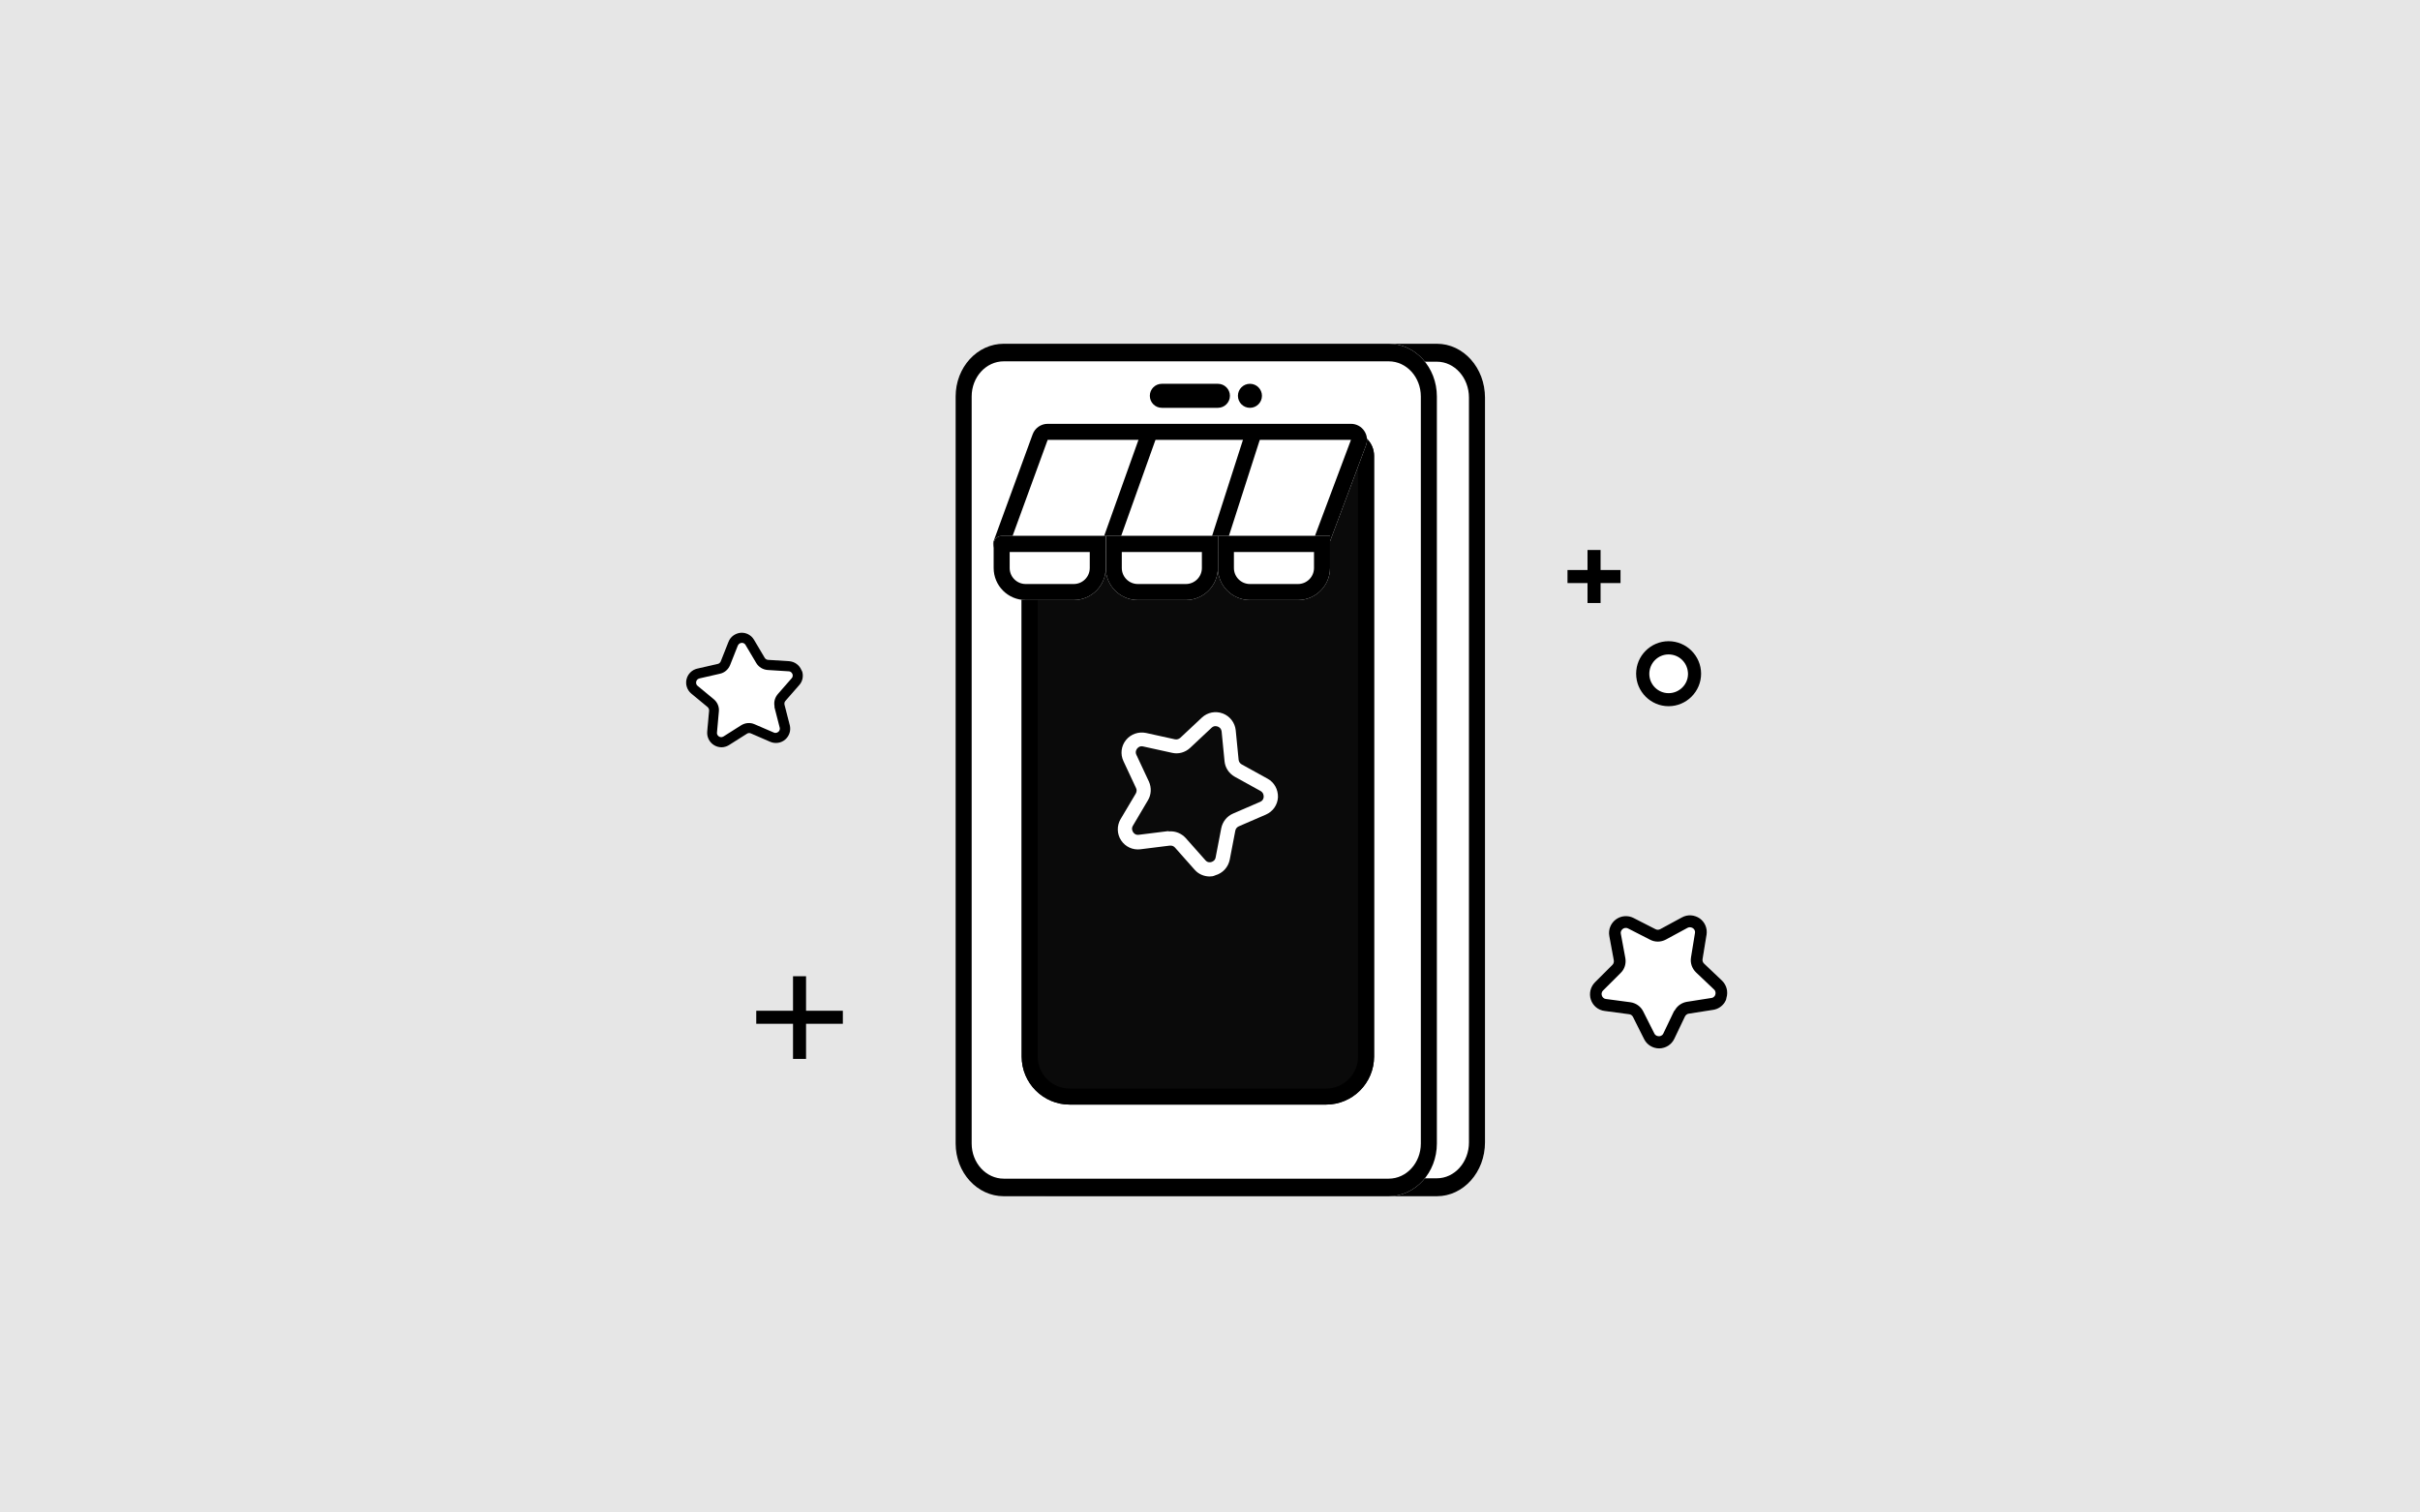 <svg width="352" height="220" viewBox="0 0 352 220" fill="none" xmlns="http://www.w3.org/2000/svg">
<rect width="352" height="220" fill="#E6E6E6"/>
<path d="M146 57.832C146 53.506 149.134 50 153 50H209C212.866 50 216 53.506 216 57.832V166.168C216 170.494 212.866 174 209 174H153C149.134 174 146 170.494 146 166.168V57.832Z" fill="white"/>
<path fill-rule="evenodd" clip-rule="evenodd" d="M209 52.611H153C150.423 52.611 148.333 54.948 148.333 57.832V166.168C148.333 169.052 150.423 171.389 153 171.389H209C211.577 171.389 213.667 169.052 213.667 166.168V57.832C213.667 54.948 211.577 52.611 209 52.611ZM153 50C149.134 50 146 53.506 146 57.832V166.168C146 170.494 149.134 174 153 174H209C212.866 174 216 170.494 216 166.168V57.832C216 53.506 212.866 50 209 50H153Z" fill="black"/>
<path d="M139 57.67C139 53.434 142.134 50 146 50H202C205.866 50 209 53.434 209 57.67V166.33C209 170.566 205.866 174 202 174H146C142.134 174 139 170.566 139 166.33V57.67Z" fill="white"/>
<path fill-rule="evenodd" clip-rule="evenodd" d="M202 52.557H146C143.423 52.557 141.333 54.846 141.333 57.67V166.33C141.333 169.154 143.423 171.443 146 171.443H202C204.577 171.443 206.667 169.154 206.667 166.33V57.67C206.667 54.846 204.577 52.557 202 52.557ZM146 50C142.134 50 139 53.434 139 57.67V166.33C139 170.566 142.134 174 146 174H202C205.866 174 209 170.566 209 166.33V57.67C209 53.434 205.866 50 202 50H146Z" fill="black"/>
<path d="M148.607 69.804C148.607 65.944 151.737 62.815 155.597 62.815H196.37C198.3 62.815 199.865 64.379 199.865 66.309V153.68C199.865 157.541 196.736 160.67 192.875 160.67H155.597C151.737 160.67 148.607 157.541 148.607 153.68V69.804Z" fill="#0A0A0A"/>
<path fill-rule="evenodd" clip-rule="evenodd" d="M196.37 65.144H155.597C153.024 65.144 150.937 67.231 150.937 69.804V153.68C150.937 156.254 153.024 158.34 155.597 158.34H192.875C195.449 158.34 197.535 156.254 197.535 153.68V66.309C197.535 65.666 197.014 65.144 196.37 65.144ZM155.597 62.815C151.737 62.815 148.607 65.944 148.607 69.804V153.68C148.607 157.541 151.737 160.67 155.597 160.67H192.875C196.736 160.67 199.865 157.541 199.865 153.68V66.309C199.865 64.379 198.3 62.815 196.37 62.815H155.597Z" fill="black"/>
<path d="M150.201 63.18C150.536 62.261 151.411 61.649 152.389 61.649H196.505C198.131 61.649 199.257 63.274 198.686 64.797L193.444 78.777C193.103 79.686 192.234 80.289 191.262 80.289H145.615C144.806 80.289 144.243 79.484 144.521 78.724L150.201 63.18Z" fill="white"/>
<path fill-rule="evenodd" clip-rule="evenodd" d="M196.505 63.979H152.389L147.281 77.959L191.262 77.959L196.505 63.979ZM152.389 61.649C151.411 61.649 150.536 62.261 150.201 63.18L144.521 78.724C144.243 79.484 144.806 80.289 145.615 80.289H191.262C192.234 80.289 193.103 79.686 193.444 78.777L198.686 64.797C199.257 63.274 198.131 61.649 196.505 61.649H152.389Z" fill="black"/>
<path fill-rule="evenodd" clip-rule="evenodd" d="M160.326 78.732L166.151 62.422L168.345 63.206L162.52 79.515L160.326 78.732Z" fill="black"/>
<path fill-rule="evenodd" clip-rule="evenodd" d="M176.041 78.767L181.283 62.458L183.501 63.171L178.259 79.48L176.041 78.767Z" fill="black"/>
<path d="M177.148 77.959H193.458V82.619C193.458 85.192 191.371 87.279 188.798 87.279H181.808C179.235 87.279 177.148 85.192 177.148 82.619V77.959Z" fill="white"/>
<path fill-rule="evenodd" clip-rule="evenodd" d="M191.128 80.289H179.478V82.619C179.478 83.906 180.521 84.949 181.808 84.949H188.798C190.085 84.949 191.128 83.906 191.128 82.619V80.289ZM177.148 77.959V82.619C177.148 85.192 179.235 87.279 181.808 87.279H188.798C191.371 87.279 193.458 85.192 193.458 82.619V77.959H177.148Z" fill="black"/>
<path d="M160.84 77.959H177.149V82.619C177.149 85.192 175.063 87.279 172.489 87.279H165.5C162.926 87.279 160.84 85.192 160.84 82.619V77.959Z" fill="white"/>
<path fill-rule="evenodd" clip-rule="evenodd" d="M174.819 80.289H163.17V82.619C163.17 83.906 164.213 84.949 165.5 84.949H172.489C173.776 84.949 174.819 83.906 174.819 82.619V80.289ZM160.84 77.959V82.619C160.84 85.192 162.926 87.279 165.5 87.279H172.489C175.063 87.279 177.149 85.192 177.149 82.619V77.959H160.84Z" fill="black"/>
<path d="M144.531 79.124C144.531 78.481 145.053 77.959 145.696 77.959H160.841V82.619C160.841 85.192 158.754 87.279 156.181 87.279H149.191C146.618 87.279 144.531 85.192 144.531 82.619V79.124Z" fill="white"/>
<path fill-rule="evenodd" clip-rule="evenodd" d="M146.861 80.289V82.619C146.861 83.906 147.904 84.949 149.191 84.949H156.181C157.468 84.949 158.511 83.906 158.511 82.619V80.289H146.861ZM145.696 77.959C145.053 77.959 144.531 78.481 144.531 79.124V82.619C144.531 85.192 146.618 87.279 149.191 87.279H156.181C158.754 87.279 160.841 85.192 160.841 82.619V77.959H145.696Z" fill="black"/>
<path d="M175.953 127.488C175.139 127.488 174.325 127.152 173.764 126.506L170.902 123.279C170.705 123.055 170.425 122.971 170.144 122.999L165.879 123.532C164.757 123.672 163.69 123.167 163.073 122.241C162.456 121.315 162.428 120.109 162.989 119.155L165.206 115.423C165.346 115.17 165.374 114.861 165.234 114.609L163.41 110.709C162.933 109.698 163.073 108.52 163.774 107.65C164.476 106.78 165.598 106.387 166.693 106.612L170.902 107.538C171.182 107.594 171.463 107.51 171.687 107.313L174.83 104.367C175.644 103.609 176.822 103.385 177.861 103.778C178.899 104.171 179.628 105.125 179.741 106.219L180.162 110.512C180.19 110.793 180.358 111.045 180.611 111.186L184.371 113.262C185.353 113.795 185.914 114.833 185.886 115.956C185.83 117.078 185.156 118.032 184.146 118.481L180.19 120.193C179.937 120.305 179.741 120.53 179.685 120.81L178.871 125.047C178.646 126.142 177.861 127.011 176.766 127.32C176.486 127.46 176.205 127.488 175.953 127.488ZM170.284 120.922C171.126 120.922 171.912 121.287 172.473 121.904L175.335 125.131C175.644 125.496 176.065 125.44 176.205 125.384C176.373 125.328 176.738 125.187 176.822 124.71L177.636 120.473C177.833 119.519 178.45 118.734 179.348 118.341L183.304 116.629C183.753 116.433 183.809 116.04 183.809 115.872C183.809 115.703 183.781 115.31 183.36 115.058L179.6 112.981C178.759 112.504 178.197 111.663 178.113 110.709L177.692 106.415C177.636 105.938 177.299 105.742 177.131 105.686C176.963 105.63 176.598 105.517 176.233 105.854L173.09 108.8C172.389 109.446 171.407 109.726 170.481 109.502L166.272 108.576C165.795 108.464 165.514 108.744 165.402 108.885C165.29 109.025 165.093 109.362 165.29 109.783L167.114 113.683C167.506 114.553 167.478 115.563 166.973 116.405L164.785 120.109C164.532 120.53 164.728 120.894 164.813 121.035C164.897 121.175 165.149 121.484 165.626 121.427L169.892 120.894C170.032 120.95 170.172 120.922 170.284 120.922Z" fill="white"/>
<path d="M250.873 145.791C250.506 146.364 249.901 146.785 249.193 146.889L245.627 147.448C245.38 147.485 245.194 147.645 245.087 147.855L243.537 151.101C243.129 151.955 242.292 152.478 241.361 152.495C240.43 152.512 239.567 151.987 239.148 151.161L237.52 147.914C237.405 147.701 237.201 147.542 236.959 147.527L233.388 147.051C232.461 146.93 231.694 146.299 231.398 145.413C231.102 144.526 231.332 143.557 231.984 142.888L234.537 140.341C234.703 140.168 234.771 139.933 234.734 139.686L234.077 136.141C233.911 135.226 234.285 134.294 235.03 133.74C235.776 133.186 236.777 133.103 237.599 133.518L240.814 135.16C241.024 135.267 241.278 135.262 241.491 135.148L244.651 133.436C245.47 132.985 246.455 133.059 247.233 133.585C247.999 134.131 248.367 135.037 248.227 135.951L247.646 139.511C247.611 139.74 247.681 139.98 247.853 140.146L250.471 142.632C251.14 143.285 251.398 144.231 251.122 145.141C251.094 145.402 250.987 145.613 250.873 145.791Z" fill="white"/>
<path d="M250.873 145.791C250.506 146.364 249.901 146.785 249.193 146.889L245.627 147.448C245.38 147.485 245.194 147.645 245.087 147.855L243.537 151.101C243.129 151.955 242.292 152.478 241.361 152.495C240.43 152.512 239.567 151.987 239.148 151.161L237.52 147.914C237.405 147.701 237.201 147.542 236.959 147.527L233.388 147.051C232.461 146.93 231.694 146.299 231.398 145.413C231.102 144.526 231.332 143.557 231.984 142.888L234.537 140.341C234.703 140.168 234.771 139.933 234.734 139.686L234.077 136.141C233.911 135.226 234.285 134.294 235.03 133.74C235.776 133.186 236.777 133.103 237.599 133.518L240.814 135.16C241.024 135.267 241.278 135.262 241.491 135.148L244.651 133.436C245.47 132.985 246.455 133.059 247.233 133.585C247.999 134.131 248.367 135.037 248.227 135.951L247.646 139.511C247.611 139.74 247.681 139.98 247.853 140.146L250.471 142.632C251.14 143.285 251.398 144.231 251.122 145.141C251.094 145.402 250.987 145.613 250.873 145.791ZM243.688 146.819C244.068 146.226 244.68 145.837 245.368 145.721L248.934 145.161C249.33 145.108 249.481 144.787 249.504 144.662C249.541 144.518 249.607 144.198 249.309 143.923L246.691 141.437C246.108 140.868 245.833 140.078 245.962 139.268L246.542 135.708C246.606 135.303 246.355 135.086 246.236 135.01C246.118 134.934 245.828 134.776 245.46 134.959L242.3 136.67C241.584 137.048 240.737 137.063 240.027 136.692L236.812 135.05C236.451 134.874 236.161 135.022 236.045 135.116C235.929 135.209 235.686 135.415 235.758 135.824L236.415 139.369C236.553 140.154 236.307 140.973 235.731 141.524L233.178 144.071C232.883 144.357 232.954 144.681 233.003 144.823C233.051 144.966 233.199 145.256 233.584 145.308L237.156 145.784C237.946 145.9 238.645 146.376 239.01 147.112L240.631 150.326C240.814 150.694 241.159 150.721 241.296 150.725C241.433 150.729 241.765 150.69 241.94 150.329L243.491 147.083C243.594 147.01 243.637 146.898 243.688 146.819Z" fill="black"/>
<path d="M116.759 98.009C116.832 98.583 116.668 99.188 116.263 99.642L114.244 101.952C114.104 102.111 114.069 102.316 114.115 102.512L114.875 105.473C115.075 106.252 114.815 107.05 114.217 107.569C113.62 108.088 112.771 108.217 112.047 107.907L109.214 106.679C109.024 106.603 108.803 106.611 108.638 106.733L106.05 108.371C105.381 108.799 104.537 108.806 103.86 108.389C103.183 107.973 102.804 107.216 102.864 106.424L103.138 103.371C103.152 103.168 103.068 102.978 102.909 102.837L100.547 100.885C99.939 100.379 99.674 99.568 99.858 98.8C100.042 98.032 100.649 97.431 101.411 97.254L104.402 96.57C104.597 96.525 104.76 96.383 104.837 96.192L105.963 93.352C106.25 92.611 106.932 92.122 107.727 92.04C108.524 91.979 109.257 92.368 109.665 93.04L111.229 95.677C111.331 95.845 111.507 95.964 111.71 95.978L114.773 96.17C115.566 96.23 116.25 96.706 116.566 97.45C116.691 97.636 116.736 97.831 116.759 98.009Z" fill="white"/>
<path d="M116.758 98.009C116.832 98.583 116.668 99.188 116.263 99.642L114.244 101.952C114.103 102.111 114.069 102.316 114.114 102.512L114.875 105.473C115.075 106.252 114.815 107.05 114.217 107.569C113.62 108.088 112.771 108.217 112.047 107.907L109.214 106.679C109.024 106.603 108.803 106.611 108.638 106.733L106.05 108.371C105.381 108.799 104.536 108.806 103.86 108.389C103.183 107.973 102.804 107.216 102.864 106.424L103.138 103.371C103.152 103.168 103.067 102.977 102.909 102.837L100.547 100.885C99.939 100.379 99.674 99.568 99.858 98.8C100.041 98.032 100.649 97.431 101.411 97.254L104.402 96.57C104.597 96.525 104.76 96.383 104.836 96.192L105.962 93.352C106.25 92.611 106.932 92.122 107.726 92.04C108.523 91.979 109.257 92.368 109.665 93.04L111.229 95.677C111.331 95.845 111.507 95.964 111.71 95.978L114.773 96.17C115.565 96.23 116.25 96.706 116.566 97.45C116.691 97.635 116.736 97.831 116.758 98.009ZM112.637 102.6C112.561 102.006 112.747 101.419 113.132 100.967L115.151 98.657C115.381 98.406 115.303 98.114 115.251 98.02C115.196 97.907 115.064 97.662 114.72 97.646L111.657 97.454C110.967 97.401 110.357 97.036 109.998 96.438L108.434 93.801C108.255 93.502 107.973 93.498 107.854 93.513C107.735 93.528 107.461 93.583 107.32 93.903L106.194 96.743C105.934 97.38 105.39 97.852 104.725 97.997L101.734 98.681C101.402 98.764 101.294 99.019 101.27 99.143C101.245 99.267 101.199 99.534 101.469 99.761L103.831 101.713C104.35 102.15 104.637 102.817 104.562 103.491L104.288 106.544C104.252 106.891 104.475 107.063 104.584 107.13C104.693 107.196 104.948 107.305 105.228 107.128L107.815 105.49C108.393 105.134 109.108 105.063 109.748 105.343L112.558 106.554C112.878 106.694 113.118 106.522 113.209 106.45C113.301 106.378 113.496 106.172 113.413 105.841L112.652 102.88C112.679 102.776 112.647 102.679 112.637 102.6Z" fill="black"/>
<path d="M117.244 142H115.348V154.025H117.244V142Z" fill="black"/>
<path d="M122.596 147.021H110V148.916H122.596V147.021Z" fill="black"/>
<path d="M232.811 80H230.912V87.712H232.811V80Z" fill="black"/>
<path d="M235.712 82.912H228V84.811H235.712V82.912Z" fill="black"/>
<path d="M241.703 101.759C243.783 101.759 245.469 100.073 245.469 97.993C245.469 95.914 243.783 94.228 241.703 94.228C239.624 94.228 237.938 95.914 237.938 97.993C237.938 100.073 239.624 101.759 241.703 101.759Z" fill="white"/>
<path d="M242.705 102.722C240.108 102.722 237.979 100.592 237.979 97.995C237.979 95.398 240.108 93.268 242.705 93.268C245.303 93.268 247.432 95.398 247.432 97.995C247.432 100.592 245.303 102.722 242.705 102.722ZM242.705 95.19C241.147 95.19 239.9 96.463 239.9 98.021C239.9 99.579 241.173 100.826 242.705 100.826C244.264 100.826 245.536 99.553 245.536 98.021C245.51 96.437 244.264 95.19 242.705 95.19Z" fill="black"/>
<path d="M167.248 57.572C167.248 56.607 168.03 55.825 168.995 55.825H177.15C178.115 55.825 178.898 56.607 178.898 57.572C178.898 58.537 178.115 59.32 177.15 59.32H168.995C168.03 59.32 167.248 58.537 167.248 57.572Z" fill="black"/>
<path d="M180.062 57.572C180.062 56.607 180.845 55.825 181.81 55.825C182.775 55.825 183.557 56.607 183.557 57.572C183.557 58.537 182.775 59.32 181.81 59.32C180.845 59.32 180.062 58.537 180.062 57.572Z" fill="black"/>
</svg>
